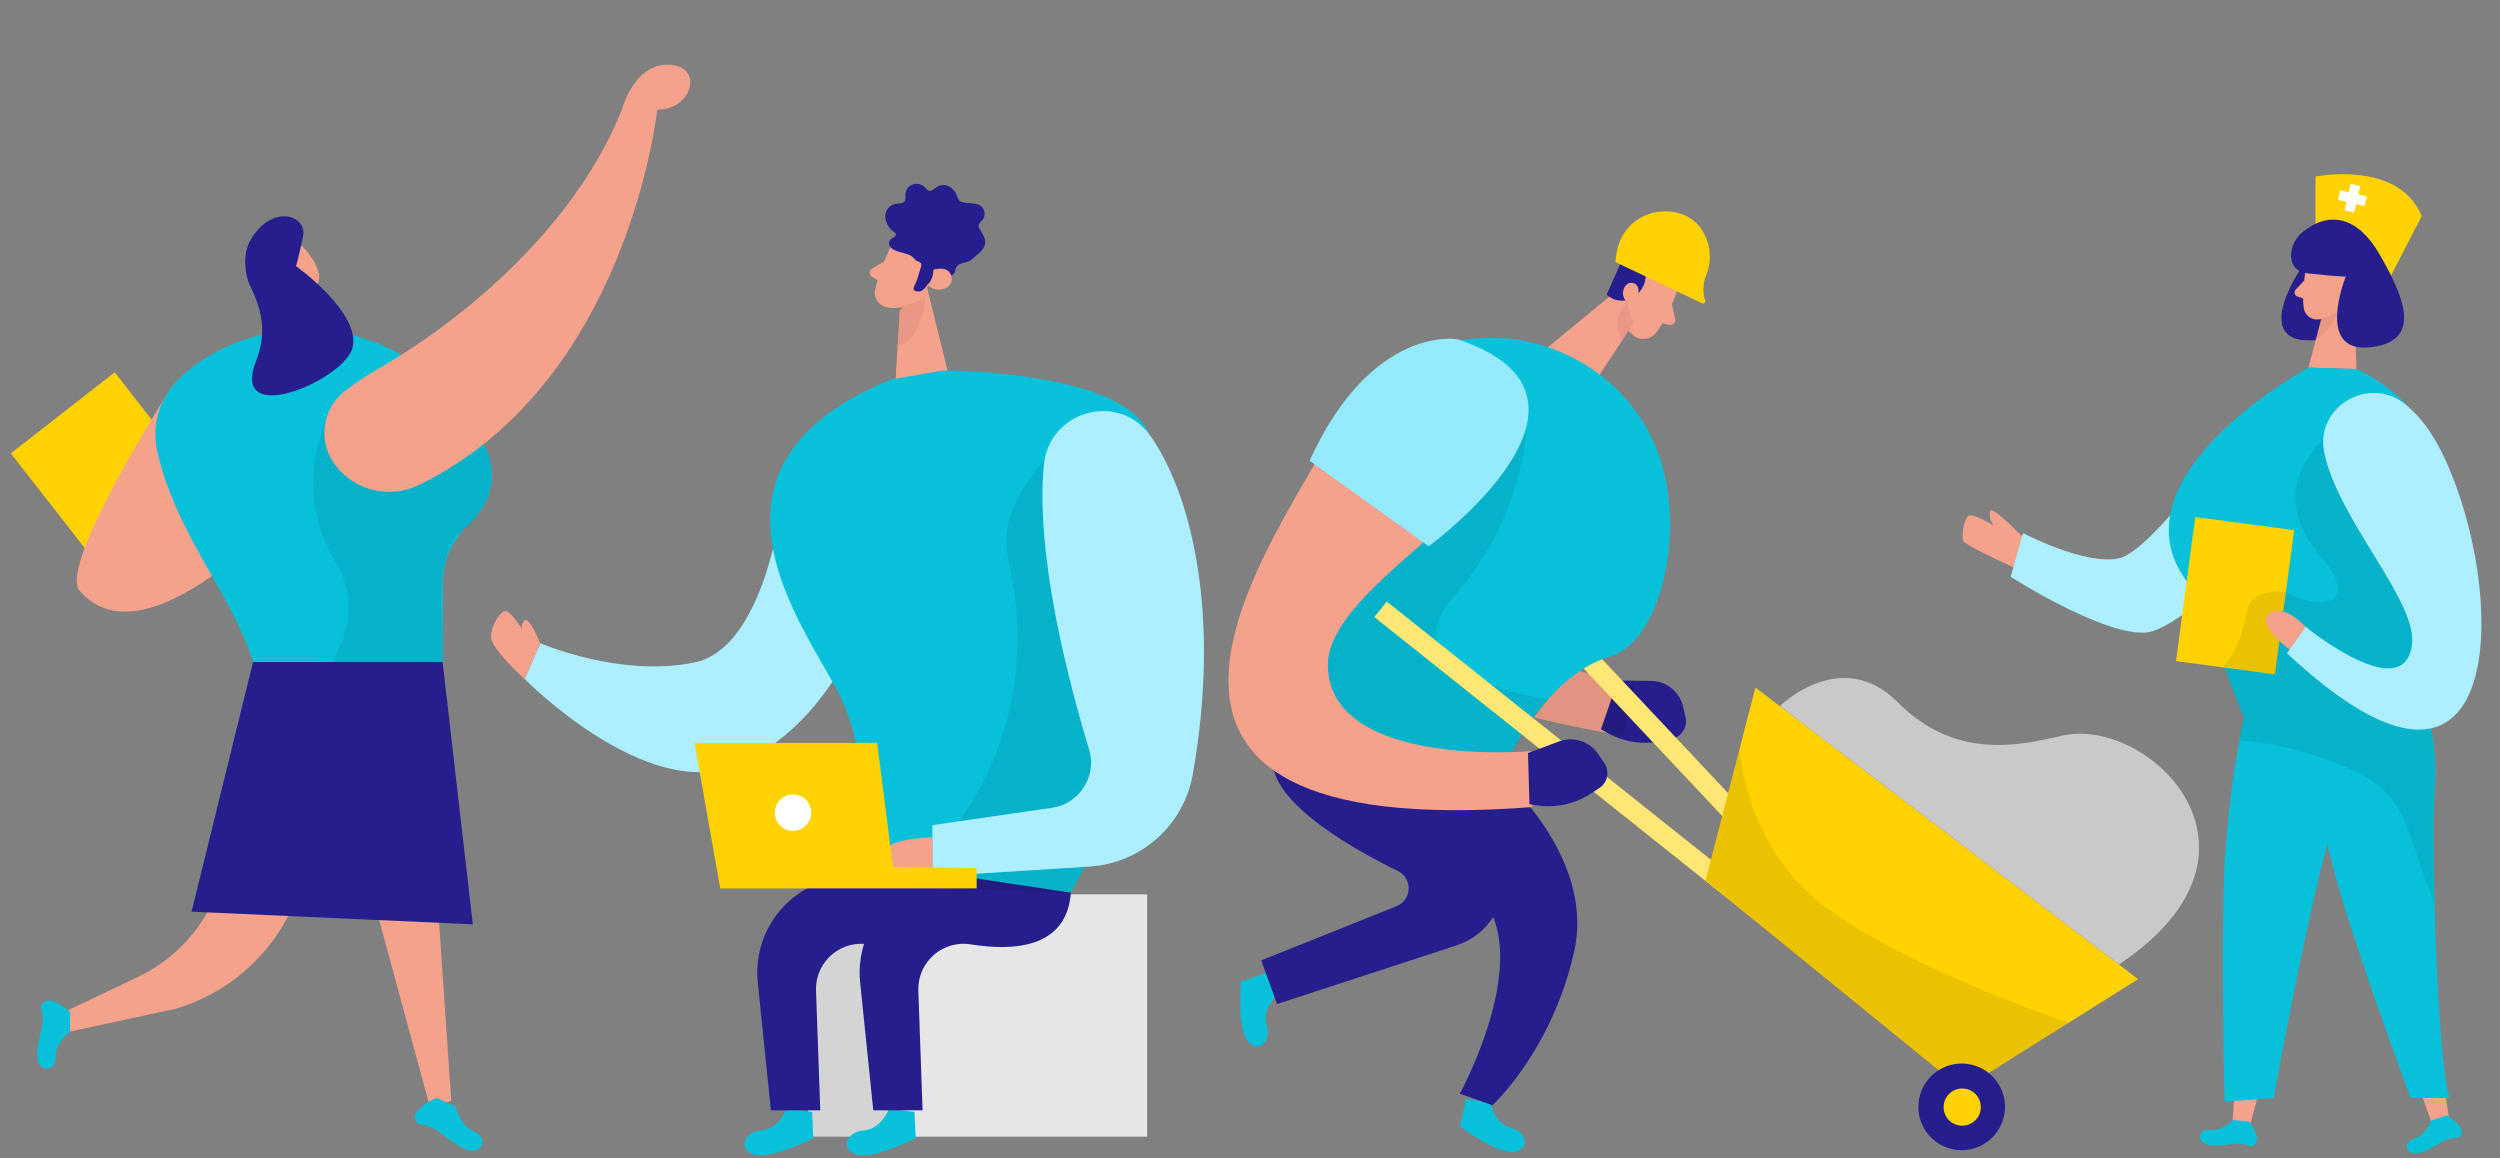 <?xml version="1.0" encoding="utf-8"?>
<!-- Generator: Adobe Illustrator 24.1.1, SVG Export Plug-In . SVG Version: 6.00 Build 0)  -->
<svg version="1.1" id="Layer_1" xmlns="http://www.w3.org/2000/svg" xmlns:xlink="http://www.w3.org/1999/xlink" x="0px" y="0px"
	 viewBox="0 0 4017 1861.4" style="enable-background:new 0 0 4017 1861.4;" xml:space="preserve">
<rect x="0" y="0" width="4017" height="1861.4" fill="#808080" stroke="none"/>
<style type="text/css">
	.st0{fill:#07C1DB;}
	.st1{fill:none;stroke:#251E8C;stroke-width:1.08;stroke-miterlimit:5.4;}
	.st2{fill:#FFD200;}
	.st3{opacity:8.000000e-02;enable-background:new    ;}
	.st4{fill:#F4A28C;}
	.st5{fill:#251E8C;}
	.st6{fill:#68E1FD;}
	.st7{opacity:0.46;fill:#FFFFFF;enable-background:new    ;}
	.st8{opacity:0.31;fill:#CE8172;enable-background:new    ;}
	.st9{fill:#FFFFFF;}
	.st10{opacity:0.3;fill:#FFFFFF;enable-background:new    ;}
	.st11{fill:#C9C9C9;}
	.st12{fill:#E6E6E6;}
</style>
<path class="st0" d="M2314.3,3042.1c0,0,26.1,72.4,91.4,78c65.3,5.6,82.6,69.3,23.8,86s-211.3-59-211.3-59l4.2-94.3L2314.3,3042.1z"
	/>
<path class="st0" d="M1428.8,3042.1c0,0-26.1,72.4-91.4,78s-82.6,69.3-23.8,86c58.8,16.7,211.3-59,211.3-59l-4.2-94.3L1428.8,3042.1
	z"/>
<path class="st1" d="M1012.6,2424.6v-66.3c0-50.1,40.6-90.7,90.7-90.7l0,0h85.9c50.1,0,90.7,40.6,90.7,90.7l0,0v71.1"/>
<rect x="632.1" y="2591.7" class="st2" width="1047.9" height="228.4"/>
<rect x="632.1" y="2591.7" class="st3" width="1047.9" height="228.4"/>
<polygon class="st2" points="1552.1,2398.5 1680,2591.7 632.1,2591.7 760.2,2398.5 "/>
<path class="st4" d="M1094.8,2154.2c0,0-46.5,154.6,14.8,154.6s134.5,29.4,88.2-154.6H1094.8z"/>
<path class="st4" d="M432.4,1168.8l-77.6,247.5c-21.1,67.5-69.4,123.1-133.3,153.5l-113.6,54.1l4.5,33.6l170.1-36.7
	c80.7-23.9,147.6-80.6,184.3-156.3l120.1-247.2L432.4,1168.8z"/>
<polygon class="st4" points="688.8,1238.6 725.1,1768.7 691.3,1780.4 556.7,1284.5 "/>
<path class="st0" d="M732,1777.8c0,0,7.3,31.4,31,41.2s11.7,43.7-23.9,23.2c-11.1-6.4-21.6-13.8-31.5-22c-9.3-7.3-20.3-12-31.9-13.6
	c-4.5-0.8-7.9-4.3-8.7-8.7c-4.8-17.5,34.5-33.7,34.5-33.7L732,1777.8z"/>
<path class="st0" d="M112.3,1657.4c0,0-23.9,18.4-23.2,42.3s-33,26.8-28.9-11.5c1.2-11.8,3.5-23.5,6.6-35
	c2.7-10.7,2.5-21.9-0.6-32.4c-0.9-4.2,0.9-8.6,4.5-10.9c13-10.7,42.1,16.6,42.1,16.6L112.3,1657.4z"/>
<polygon class="st4" points="485.9,470.3 498.5,521.3 457.2,543.1 449.9,455.9 "/>
<path class="st4" d="M440.2,406.8c8.1-15.2,27-20.9,42.1-12.8c3.8,2,7.1,4.8,9.8,8.2c15.3,19.2,33.2,49.3,8.7,62.9
	c-36.8,20.9-65.4-26.2-65.4-26.2C433.9,428,435.6,416.8,440.2,406.8z"/>
<rect x="87.4" y="631.8" transform="matrix(0.788 -0.615 0.615 0.788 -440.011 284.39)" class="st2" width="211.8" height="299.8"/>
<path class="st4" d="M270.5,630.2c0,0-177.9,278.3-142.4,319.3c113.1,130,364.2-162.9,364.2-162.9L270.5,630.2z"/>
<path class="st0" d="M673.1,588.6c-104.6-76.4-245.9-79-353.3-6.4c-46.6,31.7-82.5,78.7-66.1,147.7
	c38.5,160.8,161.8,266.8,166.1,408.3l291.7-19.6V936.6c-0.2-34.8,14.3-68.1,39.8-91.9c25.4-23.4,50.7-61.6,33.4-114.1
	C768.9,684,729.2,629.8,673.1,588.6z"/>
<path class="st4" d="M463.4,439.3c0,0-8.7-8.2-13.3,2.1c-4.5,10.3,10.5,16.7,15.6,11.7S463.4,439.3,463.4,439.3z"/>
<path class="st3" d="M528.7,664.4c0,0-63,120.5,10.1,238s-65.5,232.3-65.5,232.3l237.9-16v-103.8c0,0-14.7-131.1,30.7-160.9
	c0,0,77.6-55.9,35.8-140.6C735.9,628.7,528.7,664.4,528.7,664.4"/>
<path class="st5" d="M407.2,592.7c5.6-21.8,31.5-61.2-5.1-132.8c-7.7-15.1-13.8-50.5,0.8-75c35-58.6,90.7-38.6,84.1-5.8
	c-6.6,32.9-11.3,48.5-11.3,48.5s105.9,75.9,90.5,132C552.4,609,383.6,683,407.2,592.7z"/>
<polygon class="st5" points="406.6,1063.8 711.2,1063.8 759.7,1485.2 307.8,1464.9 "/>
<path class="st4" d="M540.7,750c-30-36.5-24.8-90.4,11.7-120.4c0.3-0.2,0.6-0.5,0.9-0.7c17.6-13.8,36.3-26.1,55.8-37.1
	c116.1-66.5,309.2-213.5,390.5-416.3c0,0,19.1-74.1,75.6-71.5c56.5,2.6,37.1,72.9-19.2,72.2c0,0-46.1,440-384,603.6
	C626.6,801.3,572.4,789,540.7,750L540.7,750z"/>
<g>
	<path class="st4" d="M3256,868.8c0,0-55.7-58.6-58.5-47.5c-1.1,8.1,1,16.3,5.6,23c0,0-30.6-18.8-39-16c-8.4,2.8-12.5,32.2-9.7,40.5
		s94.7,49,94.7,49l4.9-63.6"/>
	<path class="st6" d="M3591.3,693.7c0,0-131.8,190.8-186.2,203.3s-154.5-40.4-154.5-40.4l-19.7,70.2c0,0,167.5,107,228.4,87.2
		c60.9-19.9,206.1-158.9,206.1-158.9L3591.3,693.7z"/>
	<path class="st7" d="M3591.3,693.7c0,0-131.8,190.8-186.2,203.3s-154.5-40.4-154.5-40.4l-19.7,70.2c0,0,167.5,107,228.4,87.2
		c60.9-19.9,206.1-158.9,206.1-158.9L3591.3,693.7z"/>
	<polygon class="st4" points="3769.7,1413.7 3907.9,1806.5 3935.9,1804.4 3878.9,1405.8 	"/>
	<path class="st0" d="M3906.4,1800.5c0,0-8.6,23.8-27.9,29.2c-19.3,5.3-13.2,33.2,16.5,20.3c9.2-4,18.1-8.7,26.6-14.2
		c7.9-4.8,16.9-7.3,26-7.4c3.5-0.4,6.5-3,7.4-6.4c5.3-13.1-23.8-29.7-23.8-29.7L3906.4,1800.5z"/>
	<polygon class="st4" points="3615.5,1390.5 3587,1805.9 3613.4,1815.1 3718.9,1426.5 	"/>
	<path class="st0" d="M3587.9,1799.8c0,0-17.3,18.4-37.1,15.7c-19.8-2.7-25.2,25.2,7.4,25.1c10.1,0,20.1-0.9,30-2.5
		c9.1-1.3,18.4-0.1,26.9,3.3c3.3,0.8,6.8-0.4,8.9-3c10.1-9.9-10.2-36.4-10.2-36.4L3587.9,1799.8z"/>
	<path class="st0" d="M3935.7,1764.2h-62.2c0,0-91.4-244.8-123.2-364.9c-3.7-13.8-7.4-28.3-10.5-43c-37.8,136.6-86.4,408-86.4,408
		l-79,5.9c0,0-5.9-257.3,0-379.6c3.7-67.1,11.6-133.8,23.8-199.8l0,0c-0.1-0.3-0.1-0.7,0-1c4.2-22.9,7.4-36.6,7.4-36.6l97.7-18.7
		c-2.1-17-3.1-27.1-3.1-27.1h186.6c20.5,49.2,29.2,102.6,25.4,155.8c-2.8,32.9-2.7,107.1-0.4,188.9
		C3914.9,1580.8,3924.1,1728.8,3935.7,1764.2z"/>
	<path class="st3" d="M3911.6,1262.8c-2.8,32.9-2.7,107.1-0.4,188.9c-10.2-26.9-19.9-54.1-29-81.6c-11.1-33.5-22.3-68.3-45.8-94.3
		c-19.1-20.8-45-34.2-71.1-45.1c-47.9-20-98.4-33.3-150-39.5c-5.8-0.6-11.6-1.3-17.4-2.2c4.2-22.9,7.4-36.6,7.4-36.6l97.7-18.7
		c-2.1-17-3.1-27.1-3.1-27.1h186.6C3906.9,1156,3915.5,1209.5,3911.6,1262.8z"/>
	<path class="st2" d="M3720.6,380.8v-97.1c0,0,133.5-27.1,170.6,63.6l-67.9,131.3C3823.3,478.6,3797.4,385.9,3720.6,380.8z"/>
	<path class="st2" d="M3697.2,430.7c0,0-85,124.4,23.4,116.2c108.4-8.2,57.9-123.6,57.9-123.6L3697.2,430.7z"/>
	<path class="st5" d="M3697.2,430.7c0,0-85,124.4,23.4,116.2c108.4-8.2,57.9-123.6,57.9-123.6L3697.2,430.7z"/>
	<path class="st4" d="M3706.5,423.9c0,0-8.7,41.9-4.9,70.8c1.6,11.8,12.4,20.1,24.2,18.5c0,0,0.1,0,0.1,0
		c18.6-1.4,34.7-13.5,41-31.1l17.1-35.6c5.4-15.4,0.6-32.5-12-42.7C3750.2,383.8,3710.6,398.1,3706.5,423.9z"/>
	<polygon class="st4" points="3780.9,453 3786.5,593.1 3709.1,590.6 3736.1,489.7 	"/>
	<path class="st4" d="M3747.4,465.6c0,0,2.2-16.3,14.4-13.6c12.2,2.7,9,26.3-7.9,26.6L3747.4,465.6z"/>
	<path class="st4" d="M3702.5,450.6l-13.8,14.8c-2.6,2.8-2.3,7.2,0.5,9.7c0.7,0.7,1.6,1.2,2.5,1.5l15.9,5L3702.5,450.6z"/>
	<path class="st8" d="M3729.2,511.5c9.8-1.3,19.1-5.4,26.6-11.9c0,0-4.1,25.7-35.3,47.2L3729.2,511.5z"/>
	<path class="st0" d="M3709.1,590.6c0,0-341.2,185.4-181.9,360l77.9,202.1h244.8c0,0,225.7-421.6-63.3-559.7L3709.1,590.6z"/>
	<path class="st3" d="M3733,706.5c0,0-97.1,80.5-5,186.2c92.1,105.7-62.2,89-101,13l-53.2,166.2l31.2,80.9h258.9l36-103l26-157
		L3733,706.5z"/>
	<path class="st3" d="M3596.1,1189.1l1,1.1l-4.5-1.7C3593.7,1188.8,3594.9,1188.9,3596.1,1189.1z"/>
	<path class="st3" d="M3597.7,1190.4l4,1.6c-1.4-0.1-2.8-0.5-4-1.3l-0.5-0.4L3597.7,1190.4z"/>
	
		<rect x="3475.1" y="876.1" transform="matrix(0.132 -0.991 0.991 0.132 2169.516 4390.445)" class="st2" width="233.6" height="160.4"/>
	<path class="st3" d="M3673.5,951.3c0,0-56.2-11-63.9,34.4c-3.9,25.7-13.1,50.4-26.9,72.5l-8.8,13.6l82.1,11L3673.5,951.3z"/>
	<path class="st4" d="M3708.9,1011.7c0,0-37.7-44.5-62.5-25.9c-24.8,18.6,40.4,63.9,40.4,63.9L3708.9,1011.7z"/>
	<path class="st6" d="M3734.6,726.6c-14.8-74.2,74.2-124.9,131.7-75.7c30.1,25.7,54.7,60.3,81,132.8
		c80.6,223.1,61.2,577.6-272.4,266l30.1-42.3c0,0,157.9,128.6,170.6,28.5C3884.9,965.9,3755.8,834.1,3734.6,726.6z"/>
	<path class="st7" d="M3734.6,726.6c-14.8-74.2,74.2-124.9,131.7-75.7c30.1,25.7,54.7,60.3,81,132.8
		c80.6,223.1,61.2,577.6-272.4,266l30.1-42.3c0,0,157.9,128.6,170.6,28.5C3884.9,965.9,3755.8,834.1,3734.6,726.6z"/>
	<path class="st5" d="M3700.7,372.2c-11.9,9.1-19,23.1-19.4,38.1c0,13,5.6,26.6,28,29.1c44.5,5,59.9,5,59.9,5
		s-49.7,122.4,38.1,113.7c87.8-8.7,54.4-82.9,16.1-149.6C3788.7,348.3,3743.2,338.3,3700.7,372.2z"/>
	<polygon class="st9" points="3803,315.6 3789.4,312.4 3792.5,298.9 3777,295.3 3773.8,308.9 3760.2,305.7 3756.7,321.3 
		3770.3,324.5 3767.1,338 3782.6,341.6 3785.8,328 3799.4,331.2 	"/>
</g>
<g>
	<path class="st4" d="M2302.5,588.4c-128.5,141.5-606,428,305.9,594.3l16.9-80.7c0,0-408.6-91.3-375-252.7"/>
	<path class="st5" d="M2599.3,1093.5l53.5,0.5c24.6,0.2,45.9,17.3,51.5,41.3l4.1,17.7c3.4,15.3-6.2,30.4-21.4,34l-15.4,3.5
		c-31.2,7-63.9,1.9-91.4-14.3l-7.7-4.5L2599.3,1093.5z"/>
	<path class="st3" d="M2302.5,588.4c-128.5,141.5-606,428,305.9,594.3l16.9-80.7c0,0-408.6-91.3-375-252.7"/>
	<path class="st0" d="M2052,1598.8c0,0-25.1,22.2-16.7,49.6s-14.8,44.6-31.1,23.6c-16.3-21.1-10.2-94.7-10.2-94.7l42.8-14.9
		L2052,1598.8z"/>
	<path class="st0" d="M2394.6,1772c0,0,5.7,33,33.4,40.3c27.6,7.4,30.1,35.7,3.6,38.8s-85.7-41.2-85.7-41.2l9.9-44.3L2394.6,1772z"
		/>
	<path class="st4" d="M2698,458.7c0,0-15.9,48.3-37.1,76.1c-8.6,11.1-24.5,13.1-35.7,4.6c-13.8-10.9-29.3-29.5-23.9-56.5l3.5-46.9
		c3.5-19.1,18.6-33.9,37.8-37C2676.9,391.3,2709.2,429.6,2698,458.7z"/>
	<polygon class="st4" points="2626.3,443.5 2481,563 2560.9,616.4 2627.5,515 	"/>
	
		<rect x="2740.1" y="683.5" transform="matrix(0.729 -0.685 0.685 0.729 -126.817 2233.881)" class="st2" width="31.8" height="1187.1"/>
	
		<rect x="2740.1" y="683.5" transform="matrix(0.729 -0.685 0.685 0.729 -126.817 2233.881)" class="st7" width="31.8" height="1187.1"/>
	<path class="st5" d="M2685.6,455.6c-14.7-5.5-28.7-12.7-41.8-21.4c3,16.7-4.2,33.5-18.4,42.8c-13.6,9.4-32,7.8-43.8-3.8l26.6-59.8
		c7.2-17.7,23.4-30,42.3-32.2c8.1-0.9,16.2-1.3,24.3-1.1c20.4,0.4,40.8,22.9,61.3,17.8c9-2.1-8.4,17.1-10.8,26
		c-5.1,19.5,4.9,35.7-24.2,35.7C2695.7,459.1,2690.5,457.8,2685.6,455.6z"/>
	<path class="st4" d="M2631.1,477.4c0,0,7.1-18.1-6.8-22.6s-25,21.4-7.6,32.1L2631.1,477.4z"/>
	<path class="st5" d="M2397.9,1233.5c0,0,167.2,135.3,131.5,295.2c-35.7,159.8-131.3,247.2-131.3,247.2l-52.4-18.6
		c0,0,123.5-225,29.5-320.8c-94-95.8-122.1-188.1-122.1-188.1L2397.9,1233.5z"/>
	<path class="st5" d="M2298.9,1232.3l92.8,114.3c37.9,46.7,30.8,115.3-15.9,153.2c-10.4,8.4-22.2,14.8-34.8,19l-289,94.5l-25.4-70.2
		l217.3-87c15.9-6.3,23.6-24.3,17.3-40.2c-2.8-7.1-8.2-12.9-15.1-16.3c-85.7-42.1-223.2-122.5-199.5-197.2
		C2080.8,1095.1,2298.9,1232.3,2298.9,1232.3z"/>
	<path class="st4" d="M2686.4,488.6l5.3,23.6c1,4.4-1.7,8.8-6.1,9.8c-1.2,0.3-2.4,0.3-3.6,0l-19.4-4.3L2686.4,488.6z"/>
	<path class="st8" d="M2625.6,517.9c-6.2-9.4-9.8-20.4-10.3-31.7c0,0-30.2,20.6-8.8,60.8L2625.6,517.9z"/>
	<path class="st2" d="M2595.7,421.2l139.5,66.1c1.7,0.8,3.7,0.1,4.5-1.6c0.4-0.8,0.4-1.7,0.2-2.5l0,0c-4.3-13.5-3.8-28,1.6-41.1
		c9.9-24.3,7-51.9-7.6-73.6C2702.5,319.4,2600.4,330.1,2595.7,421.2z"/>
	<path class="st0" d="M2678.2,780.3C2643.1,570,2392.6,470.8,2224,601.8c-26.7,20.7-49.4,46-67.3,74.7
		c-103.7,165.3-119.5,486.2-119.5,486.2l374.9,82.1c0,0,62.3-157.1,176.5-190.5C2652.1,1035.9,2699.5,907.8,2678.2,780.3z"/>
	<path class="st3" d="M2452.6,684.9c0,0-1.4,142.8-116,273c-114.6,130.1,151,165.5,151,165.5s-49.4,68.7-58.1,84.9
		s-103.4,39.3-103.4,39.3l-234.8-110.1L2203,873.3L2452.6,684.9z"/>
	
		<rect x="2659.7" y="756.5" transform="matrix(0.623 -0.782 0.782 0.623 -40.143 2600.105)" class="st2" width="31.8" height="1170.4"/>
	
		<rect x="2659.7" y="756.5" transform="matrix(0.623 -0.782 0.782 0.623 -40.143 2600.105)" class="st7" width="31.8" height="1170.4"/>
	<path class="st4" d="M2445.8,648.9c-9.5-77.3-96-119.3-165-83.5c-65.4,34.6-118.8,88.1-153.3,153.5
		c-91.8,168-429.4,636.4,334.6,577.9v-90.1c0,0-323,29.5-328.5-135.3C2129.1,938.7,2463.6,794.1,2445.8,648.9z"/>
	<path class="st6" d="M2341.8,545.1c0,0-137.3-24.3-237.5,195.2l191.4,137.4C2295.6,877.7,2623.5,638.2,2341.8,545.1z"/>
	<path class="st10" d="M2341.8,545.1c0,0-137.3-24.3-237.5,195.2l191.4,137.4C2295.6,877.7,2623.5,638.2,2341.8,545.1z"/>
	<path class="st5" d="M2455.2,1209.9l50-18.6c23.1-8.5,49.1-0.1,62.8,20.3l10.1,15c8.6,13.1,5.1,30.7-7.9,39.4l-13.3,8.7
		c-26.7,17.6-59.1,24.4-90.6,19l-8.8-1.5L2455.2,1209.9z"/>
	<polygon class="st2" points="2820.6,1104.7 2740.5,1414.9 3153.1,1750.6 3435.5,1573.3 	"/>
	<path class="st3" d="M2795.4,1202.5c0,0,6.2,158.4,140.3,256.8c134,98.4,388.1,184.3,388.1,184.3l-170.6,107.1l-412.6-335.8
		L2795.4,1202.5z"/>
	<path class="st11" d="M2860,1134.5c0,0,98.6-97.5,189.5-5.9s192.2,70.4,263.8,53.5c137.3-32.2,365.5,185,91.4,367.6L2860,1134.5z"
		/>
	
		<ellipse transform="matrix(0.293 -0.956 0.956 0.293 527.595 4271.45)" class="st5" cx="3152.9" cy="1778.9" rx="69.6" ry="69.6"/>
	<circle class="st2" cx="3152.9" cy="1778.9" r="29.9"/>
</g>
<g>
	<path class="st6" d="M1260.3,783.6c0,0-0.5,5.2-1.8,14.2c-7.2,54.2-39.9,245.4-142.4,266.7c-119.6,24.9-247.9-30.9-247.9-30.9
		l-25.1,57.4c0,0,196.6,199.9,341.8,137.7s202.1-228.5,202.1-228.5L1260.3,783.6z"/>
	<path class="st7" d="M1260.3,783.6c0,0-0.5,5.2-1.8,14.2c-7.2,54.2-39.9,245.4-142.4,266.7c-119.6,24.9-247.9-30.9-247.9-30.9
		l-25.1,57.4c0,0,196.6,199.9,341.8,137.7s202.1-228.5,202.1-228.5L1260.3,783.6z"/>
	<path class="st4" d="M1433.1,393.4c-12.3,23.1-21.5,47.7-27.3,73.2c-2,12.8,6.7,24.9,19.5,27c19.9,4.4,40.6-3.2,52.9-19.5
		l29.2-32.3c10.6-14.4,10.8-34,0.7-48.7C1491.5,364.7,1445.4,367.4,1433.1,393.4z"/>
	<polygon class="st4" points="1486,447.5 1522.9,597.1 1439,611.5 1445.6,499.7 	"/>
	<path class="st4" d="M1420.4,420.3l-19.5,11.4c-3.5,2.3-4.5,7-2.3,10.5c0.6,0.9,1.4,1.7,2.3,2.3l15.2,9.7L1420.4,420.3z"/>
	<path class="st8" d="M1445.4,493.5c0,0,30.8-6.6,41-16.4c0,0-2.9,70.1-44.1,79.2L1445.4,493.5z"/>
	<path class="st4" d="M1469.3,445.3c0,0,7.4-16.6,19.5-9.7c12.1,6.8,1.3,30.5-16.7,25.4L1469.3,445.3z"/>
	<path class="st5" d="M1528.5,442.3c-2.1,0-4.6,0-6.8,0c-8.8,0.6-7,11.4-17.3,11c-1.7-0.3-3.5-0.5-5.3-0.6c-3.9,0.5-7.5,2.6-9.7,5.8
		c-2.1,3.2-4.7,6-7.8,8.3c-3.1,1.8-6.8,2.1-10.2,1c-1.1-0.3-2.2-1-2.9-1.9c-1.4-2.1,0-5,1.1-7.3c1.9-3.7,3.4-7.5,4.7-11.4
		c1.1-3.4,1.9-6.8,2.8-9.7c0.9-2.9,4.6-11.5,2.9-14.2c-1.7-2.7-6.5-3.4-8.8-5.3c-2.2-1.9-4.2-5.3-7.8-7.2c-8.1-4.5-17.9-4.8-26.2-9
		c-3.3-1.4-6-3.9-7.7-7c-1.7-3.2-1.2-7,1.1-9.7c3.1-3.1,9.7-4.5,8.7-8.8c0-1.8-1.9-2.9-3.4-4c-7.9-5.5-12.9-14.3-13.4-23.9
		c-0.4-9.8,6.2-18.5,15.8-20.8c5.7-1,13.1,0,15.7-5c0.9-2.8,1.1-5.7,0.6-8.6c-0.2-10.1,7.8-18.5,17.9-18.7c4.9-0.1,9.7,1.8,13.2,5.2
		c2.4,2.4,4.5,5.7,7.8,6.2c3.3,0.6,8-3.7,11.8-6.3c5.9-3.8,13.3-4.1,19.5-0.9c6.1,3.3,10.7,8.8,13,15.4c0.6,2.6,1.8,5,3.4,7.1
		c1.8,1.6,3.9,2.7,6.2,3.1c9.7,2.4,21.8,0,29.2,6.3c6.3,5.6,7.3,15,2.3,21.7c-2.5,3.1-6.3,5.8-6.4,9.7c0.1,2.2,0.9,4.4,2.2,6.1
		c5,8,10.7,17.3,7.4,26c-3.3,8.8-14.8,16.4-21.3,22.4c-6.5,6-19.5,3.8-24.2,11.8c-2,3.6-1.5,8.7-4.5,11.5
		C1530.9,441.6,1529.7,442.1,1528.5,442.3z"/>
	<path class="st4" d="M1499.7,433.3c0,0,25.2-8.1,29.2,11.5s-23.7,27.8-38.2,13.3C1496.6,451.2,1499.8,442.4,1499.7,433.3z"/>
	<rect x="1298.4" y="1437.1" class="st12" width="544.8" height="389.3"/>
	<polygon class="st3" points="1442.2,1826.5 1416,1483.6 1306.7,1500.3 1274.2,1631.8 1298.4,1826.5 	"/>
	<path class="st0" d="M1428.5,1781.5c0,0-11.6,32.5-40.9,34.9c-29.3,2.4-37,31.2-10.6,39c26.4,7.8,94.3-26.4,94.3-26.4l-1.9-42.3
		L1428.5,1781.5z"/>
	<path class="st0" d="M1431.9,609.7l83.8-14.4c0,0,279,0,327.9,96c48.8,96,39,451.2-122.8,743.1l-330.4,9.7
		c0,0,18.3-214.4-43.3-331.4S1094.6,747.9,1431.9,609.7z"/>
	<path class="st5" d="M1720.7,1434.4l-161.6-24.4c-84.5-12.8-163.3,45.3-176.1,129.8c-2,12.9-2.3,26-0.9,39l21.1,205.3h79.2
		l-6.8-192.2c-1.5-40.1,29.8-73.9,69.9-75.4c4.8-0.2,9.6,0.1,14.3,0.9C1628.7,1528.5,1714,1523.7,1720.7,1434.4z"/>
	<path class="st0" d="M1264,1781.5c0,0-11.7,32.5-40.9,34.9c-29.2,2.4-37,31.2-10.7,39c26.3,7.8,94.4-26.4,94.4-26.4l-1.9-42.3
		L1264,1781.5z"/>
	<path class="st3" d="M1692.5,725.5c0,0-91.6,80.3-73.3,169c3,14.3,6.1,31.7,9.2,50.7c24.1,148.9-19.4,300.7-118.7,414.2l-57.8,66.1
		l268.9,9l23-45l125.5-208.6L1692.5,725.5z"/>
	<path class="st5" d="M1556.2,1434.4l-161.6-24.4c-84.5-12.8-163.3,45.3-176.1,129.8c-2,12.9-2.3,26-0.9,39l21.1,205.3h79.3
		l-6.8-192.2c-1.5-40.1,29.8-73.9,69.9-75.4c4.8-0.2,9.6,0.1,14.3,0.9C1464.2,1528.5,1549.5,1523.7,1556.2,1434.4z"/>
	<path class="st6" d="M1848.2,700.1c61.2,86.2,115.7,276.4,68.2,544.5c-14.6,81.5-83,142.6-165.7,147.7l-252.5,16v-82.4l191.9-27.8
		c40.2-5.8,68.1-43,62.3-83.2c-0.5-3.7-1.4-7.5-2.5-11.1c-33.7-111.3-86.2-312.9-72.6-456.6C1685.7,660,1797.4,628.6,1848.2,700.1z"
		/>
	<path class="st7" d="M1848.2,700.1c61.2,86.2,115.7,276.4,68.2,544.5c-14.6,81.5-83,142.6-165.7,147.7l-252.5,16v-82.4l191.9-27.8
		c40.2-5.8,68.1-43,62.3-83.2c-0.5-3.7-1.4-7.5-2.5-11.1c-33.7-111.3-86.2-312.9-72.6-456.6C1685.7,660,1797.4,628.6,1848.2,700.1z"
		/>
	<path class="st4" d="M1498.3,1345.9c0,0-102.4-2.6-87.7,50.8c14.7,53.4,87.7,11.6,87.7,11.6V1345.9z"/>
	<polygon class="st2" points="1157.3,1427.5 1116,1193.7 1409.4,1193.7 1434.8,1393 1569.3,1394.9 1569.3,1427.5 	"/>
	<circle class="st9" cx="1274.2" cy="1305.8" r="29.3"/>
	<path class="st4" d="M868.1,1033.7c0,0-17.4-43.2-25.1-36.9c-4.5,3.8-5.8,10.1-3.3,15.4c0,0-18-29.2-26.7-30.3
		c-8.7-1.1-24.9,23.6-23.7,42.9c1.3,19.3,53.7,66.4,53.7,66.4L868.1,1033.7z"/>
</g>
</svg>
